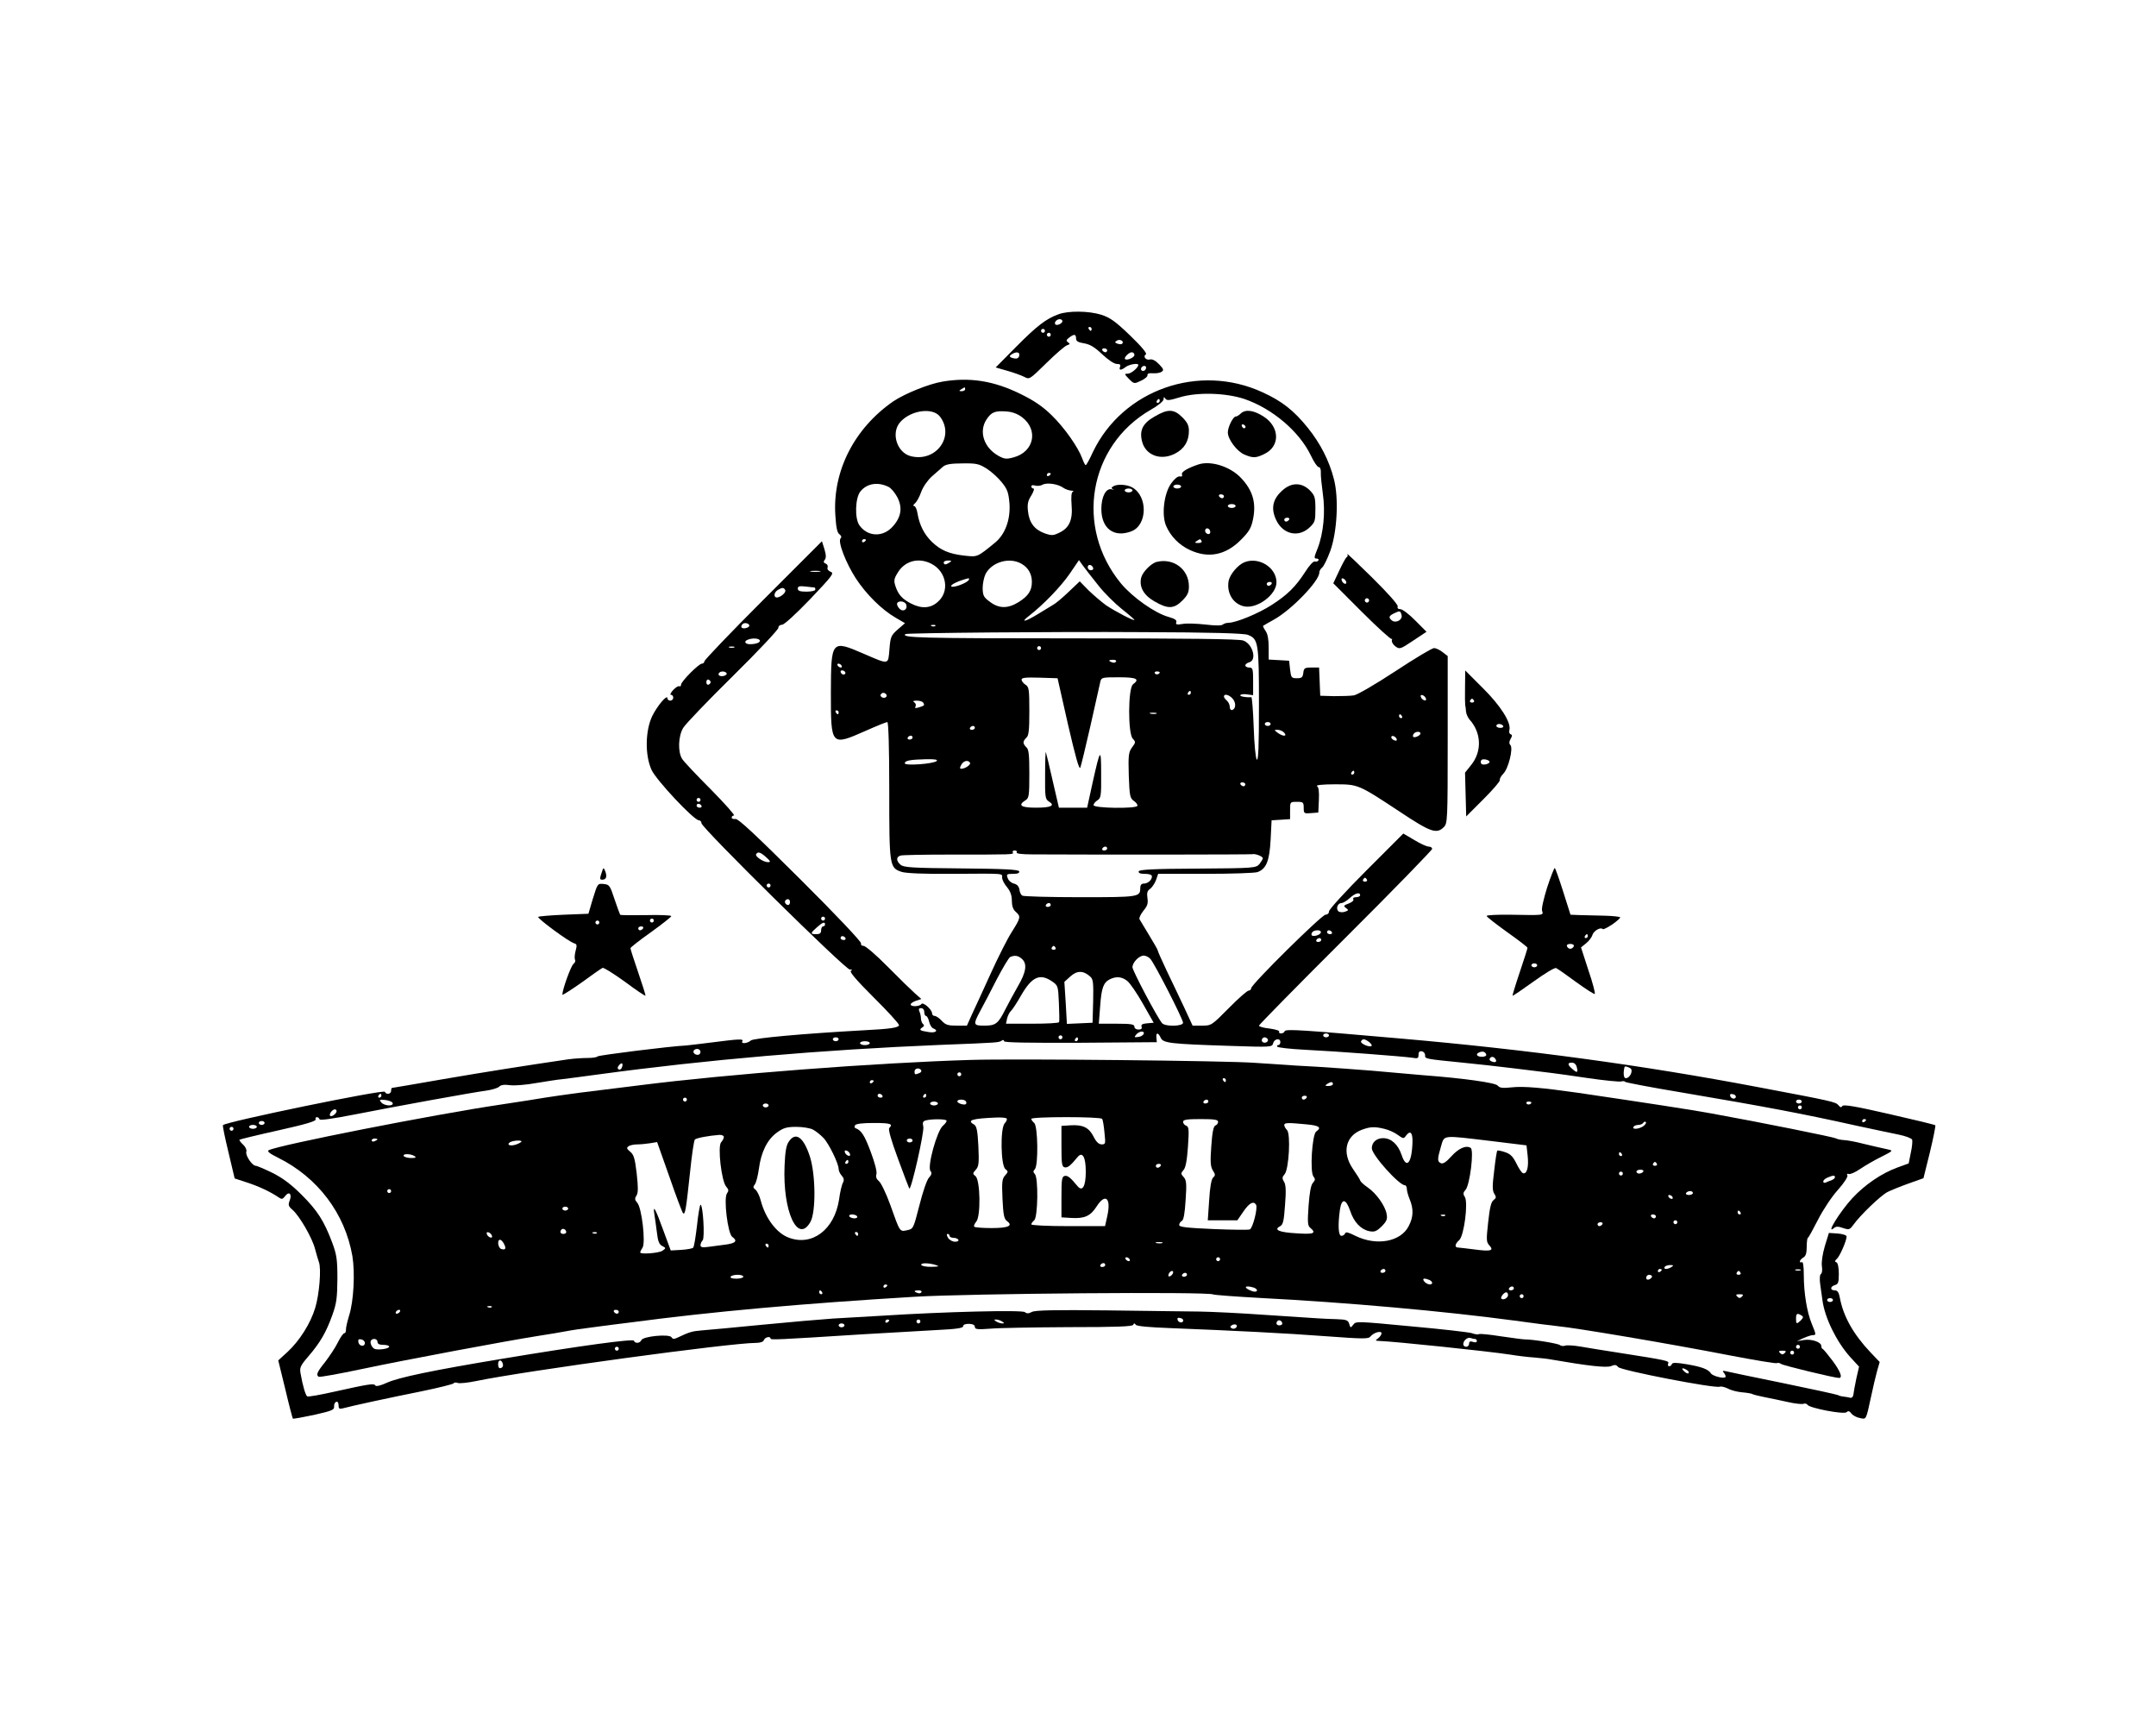 <?xml version="1.0" standalone="no"?>
<!DOCTYPE svg PUBLIC "-//W3C//DTD SVG 20010904//EN"
 "http://www.w3.org/TR/2001/REC-SVG-20010904/DTD/svg10.dtd">
<svg version="1.0" xmlns="http://www.w3.org/2000/svg"
 width="1108pt" height="887pt" viewBox="0 0 1108 887"
 preserveAspectRatio="xMidYMid meet">

<g transform="translate(0,887) scale(0.1,-0.1)"
fill="#000000" stroke="none">
<path d="M5439 7255 c-63 -23 -111 -60 -218 -168 l-104 -105 59 -17 c32 -9 71
-23 87 -31 28 -15 28 -14 115 71 48 47 95 88 106 91 15 5 16 8 5 15 -11 8 -10
12 5 24 26 20 36 19 36 -4 0 -14 10 -20 41 -25 30 -5 54 -19 93 -56 32 -30 62
-50 76 -50 16 0 20 -4 16 -15 -7 -19 5 -19 30 0 18 13 64 21 64 10 0 -14 -37
-45 -54 -45 -19 0 -18 -2 6 -27 26 -26 27 -26 62 -9 20 9 35 22 33 29 -1 8 9
11 28 9 17 -1 37 2 45 8 12 8 10 14 -13 38 -18 19 -35 28 -47 25 -21 -6 -38
16 -21 26 7 5 -22 40 -81 97 -77 74 -103 92 -149 107 -65 20 -169 21 -220 2z
m21 -35 c0 -12 -28 -25 -36 -17 -9 9 6 27 22 27 8 0 14 -5 14 -10z m150 -40
c0 -5 -2 -10 -4 -10 -3 0 -8 5 -11 10 -3 6 -1 10 4 10 6 0 11 -4 11 -10z
m-240 -10 c0 -5 -4 -10 -10 -10 -5 0 -10 5 -10 10 0 6 5 10 10 10 6 0 10 -4
10 -10z m30 -20 c0 -5 -4 -10 -10 -10 -5 0 -10 5 -10 10 0 6 5 10 10 10 6 0
10 -4 10 -10z m367 -46 c-3 -4 -14 -3 -24 0 -15 6 -15 8 -3 16 16 10 39 -4 27
-16z m-77 -34 c0 -5 -4 -10 -9 -10 -6 0 -13 5 -16 10 -3 6 1 10 9 10 9 0 16
-4 16 -10z m-452 -27 c-2 -12 -11 -17 -23 -15 -28 5 -32 12 -15 22 24 15 42
11 38 -7z m592 3 c0 -13 -39 -30 -48 -21 -8 7 20 35 34 35 8 0 14 -6 14 -14z
m60 -64 c0 -13 -12 -22 -22 -16 -10 6 -1 24 13 24 5 0 9 -4 9 -8z"/>
<path d="M4843 6909 c-69 -11 -194 -62 -252 -101 -200 -138 -313 -358 -298
-586 4 -62 9 -89 21 -97 10 -8 12 -15 6 -21 -16 -16 27 -127 79 -207 54 -82
133 -160 204 -201 l48 -28 -37 -32 c-34 -30 -38 -37 -43 -102 -7 -81 0 -80
-130 -24 -169 73 -170 72 -171 -199 0 -275 0 -275 179 -196 56 25 106 45 111
45 6 0 10 -128 10 -350 0 -392 1 -399 64 -420 23 -7 112 -11 253 -10 284 2
263 3 263 -19 0 -11 11 -33 25 -49 17 -21 25 -42 25 -69 0 -27 6 -46 20 -58
27 -24 26 -30 -20 -103 -22 -34 -71 -131 -109 -215 -38 -83 -81 -178 -96 -209
l-26 -58 -53 0 c-43 0 -57 4 -76 25 -13 14 -29 25 -37 25 -7 0 -13 6 -13 13 0
20 -47 61 -55 48 -8 -13 -55 -15 -55 -2 0 5 12 14 28 19 l27 9 -33 29 c-18 16
-81 77 -140 137 -58 59 -114 107 -124 107 -10 0 -15 5 -13 13 3 7 -132 150
-310 327 -232 231 -321 314 -335 312 -11 -2 -20 2 -20 7 0 6 6 11 12 11 7 0
-46 60 -118 133 -72 72 -139 143 -148 157 -23 35 -21 117 5 160 11 19 126 139
255 266 129 127 234 239 234 248 0 9 8 16 19 16 11 0 70 54 145 132 114 120
124 133 105 140 -13 5 -19 14 -16 22 3 8 -1 17 -10 20 -11 5 -12 10 -5 19 8 9
8 25 -1 55 l-13 41 -302 -302 c-166 -166 -302 -308 -302 -315 0 -6 -6 -12 -13
-12 -16 0 -107 -92 -107 -108 0 -7 -4 -11 -9 -8 -4 3 -19 -6 -31 -19 -13 -14
-18 -25 -12 -25 7 0 12 -7 12 -15 0 -8 -7 -15 -15 -15 -8 0 -15 5 -15 12 0 23
-51 -37 -78 -91 -36 -76 -38 -200 -4 -276 23 -52 218 -260 244 -260 7 0 13 -7
13 -15 0 -23 743 -756 763 -752 12 2 13 0 5 -6 -9 -5 27 -47 117 -137 72 -71
130 -135 130 -142 0 -13 -42 -20 -185 -27 -308 -17 -561 -40 -576 -52 -18 -16
-53 -19 -44 -4 8 13 -15 12 -155 -6 -63 -8 -124 -15 -135 -16 -76 -3 -450 -50
-454 -56 -4 -5 -26 -8 -51 -8 -25 0 -70 -3 -100 -7 -231 -34 -421 -64 -643
-102 -142 -25 -261 -45 -263 -45 -2 0 -4 -7 -4 -15 0 -17 -26 -21 -32 -5 -4
14 -814 -153 -832 -171 -3 -2 10 -65 28 -139 l32 -135 64 -21 c61 -20 121 -48
163 -77 15 -10 20 -9 32 7 20 27 37 12 24 -22 -9 -23 -7 -30 14 -48 36 -31
102 -145 116 -201 7 -26 16 -57 20 -68 13 -34 2 -166 -19 -235 -24 -80 -81
-170 -143 -227 l-47 -43 36 -147 c19 -81 37 -149 39 -152 3 -2 52 7 109 19 92
21 105 26 103 43 -1 11 4 22 11 24 7 3 12 -4 12 -17 0 -18 4 -21 23 -16 39 11
237 54 402 87 88 18 163 37 166 41 3 5 13 6 22 2 9 -3 51 1 94 10 257 53 1306
196 1437 196 23 0 39 5 42 15 6 15 34 21 34 7 0 -7 31 -6 470 22 135 8 307 18
383 22 103 5 137 10 137 20 0 8 11 12 30 12 20 -1 30 -6 30 -16 0 -12 13 -14
78 -9 42 4 224 7 404 8 242 0 328 3 332 12 3 9 7 9 13 0 5 -7 68 -13 178 -17
328 -13 592 -26 803 -42 190 -14 215 -14 225 -1 16 20 57 32 57 16 0 -6 -8
-18 -17 -25 -17 -12 -16 -13 7 -14 80 -3 551 -52 670 -70 36 -6 92 -13 125
-15 33 -3 71 -7 85 -10 190 -33 287 -44 310 -34 19 8 26 7 36 -5 12 -17 497
-111 522 -101 7 3 27 -2 43 -10 16 -9 49 -17 73 -19 24 -2 48 -6 52 -9 5 -3
34 -10 64 -16 30 -6 84 -17 119 -25 35 -8 71 -12 79 -9 8 3 17 1 21 -5 10 -17
188 -51 201 -38 8 8 15 6 24 -6 7 -10 27 -21 44 -24 34 -7 31 -13 58 111 9 44
23 102 30 128 l14 49 -46 48 c-89 94 -141 186 -159 283 -5 27 -12 37 -26 37
-25 0 -24 20 1 27 17 5 20 14 20 58 0 33 -5 55 -12 59 -10 3 -9 8 2 18 15 13
50 93 50 115 0 6 -20 13 -45 15 l-46 3 -21 -68 c-12 -42 -18 -82 -15 -103 3
-19 1 -36 -5 -40 -6 -4 -8 -25 -3 -58 4 -28 9 -63 11 -78 12 -89 71 -210 141
-289 l47 -51 -14 -61 c-7 -34 -14 -71 -15 -82 -1 -11 -8 -19 -16 -17 -8 2 -23
5 -34 6 -12 1 -25 5 -30 8 -6 3 -134 31 -285 62 -151 31 -283 58 -293 61 -15
3 -16 1 -6 -11 6 -8 9 -17 6 -20 -9 -9 -66 6 -74 19 -14 22 -48 34 -123 47
-54 9 -75 10 -78 1 -2 -6 -8 -11 -14 -11 -6 0 -8 6 -5 14 6 14 -3 16 -258 56
-71 11 -158 25 -192 31 -35 6 -70 8 -79 5 -9 -4 -22 -2 -28 3 -10 8 -136 29
-181 29 -11 0 -66 8 -123 16 -57 9 -107 14 -112 11 -4 -3 -21 -1 -36 5 -16 5
-156 21 -312 35 -275 26 -284 27 -297 9 -14 -18 -15 -18 -21 3 -6 20 -13 23
-68 25 -69 2 -63 2 -366 22 -124 9 -274 16 -335 17 -60 1 -274 3 -475 6 -270
3 -371 1 -387 -8 -17 -9 -26 -9 -36 -1 -14 12 -416 2 -727 -18 -85 -5 -202
-12 -260 -15 -58 -4 -222 -18 -365 -32 -143 -14 -282 -27 -310 -29 -48 -4 -62
-8 -121 -36 -20 -10 -27 -9 -33 1 -12 18 -147 5 -155 -15 -6 -16 -33 -19 -38
-3 -4 11 -271 -25 -673 -92 -362 -60 -539 -97 -597 -124 -33 -15 -55 -20 -59
-14 -7 12 -32 8 -212 -32 -71 -16 -133 -27 -138 -24 -9 6 -23 54 -34 116 -6
32 -2 41 40 90 61 71 91 123 123 212 22 61 25 89 26 187 0 100 -4 124 -27 186
-42 111 -75 163 -157 245 -53 53 -97 86 -149 112 -41 20 -80 37 -87 37 -18 0
-55 55 -48 73 3 8 -4 24 -17 36 -12 11 -21 23 -18 25 2 2 92 24 200 48 135 30
194 47 191 56 -2 6 1 12 6 12 6 0 12 -5 14 -11 2 -7 64 2 183 25 213 42 598
112 673 122 29 4 59 13 67 20 9 10 27 12 57 8 24 -3 84 2 133 11 50 8 110 18
135 20 25 3 110 14 190 25 553 75 1145 126 1750 151 309 12 301 12 318 22 7 5
12 4 12 -3 0 -7 119 -9 393 -8 l392 3 -2 23 c-3 28 9 28 22 0 12 -28 48 -32
356 -42 212 -7 217 -7 222 14 6 23 37 28 37 5 0 -8 -5 -15 -11 -15 -5 0 -8 -4
-5 -8 3 -5 67 -12 143 -16 164 -8 504 -34 551 -41 28 -5 32 -3 32 15 0 15 5
20 18 18 9 -2 16 -11 16 -20 -2 -19 1 -19 191 -38 61 -6 182 -19 270 -30 88
-11 176 -22 195 -24 19 -2 102 -14 184 -26 82 -12 157 -19 167 -17 10 3 19 2
21 -2 2 -3 131 -28 288 -54 441 -75 617 -108 905 -172 83 -18 179 -38 213 -45
35 -7 66 -19 69 -26 2 -7 0 -37 -7 -67 l-11 -55 -58 -21 c-82 -30 -167 -88
-232 -158 -65 -71 -138 -190 -94 -153 11 9 22 9 47 0 31 -10 34 -9 53 17 34
48 140 150 175 168 18 9 67 29 109 44 l76 27 33 133 c18 74 30 136 28 139 -3
3 -110 29 -238 58 -174 40 -234 50 -240 41 -5 -9 -10 -8 -20 4 -14 17 -26 20
-418 94 -591 112 -1180 192 -1835 249 -503 44 -589 50 -593 37 -2 -6 -10 -11
-18 -11 -9 0 -13 4 -10 9 3 5 -19 12 -49 16 -30 3 -55 10 -55 15 0 4 200 208
445 452 245 244 445 450 445 456 0 7 -8 12 -18 12 -10 0 -43 15 -74 34 l-56
33 -191 -191 c-105 -105 -191 -199 -191 -209 0 -10 -8 -17 -18 -17 -19 0 -382
-358 -382 -378 0 -6 -6 -12 -13 -12 -7 0 -53 -40 -102 -90 -88 -89 -90 -90
-138 -90 l-48 0 -43 93 c-24 50 -64 136 -90 189 -25 53 -46 100 -46 104 0 4
-20 39 -44 78 -23 39 -46 76 -50 83 -3 6 6 25 20 43 21 25 25 38 21 65 -4 27
-1 38 14 48 10 8 24 28 30 45 l11 32 243 0 c134 0 254 4 268 9 45 17 61 57 67
166 l5 100 48 3 47 3 0 45 c0 44 0 44 35 44 32 0 35 -2 35 -31 0 -29 2 -30 38
-27 l37 3 3 64 c2 45 -1 67 -10 72 -7 5 32 9 90 9 122 0 121 1 336 -141 158
-105 189 -116 226 -79 19 19 20 33 20 449 l0 430 -26 20 c-15 12 -35 21 -44
21 -10 0 -99 -53 -199 -119 -102 -67 -195 -121 -213 -124 -18 -3 -64 -4 -103
-4 l-70 2 -3 73 -3 72 -39 0 c-35 0 -39 -3 -42 -27 -3 -24 -8 -28 -33 -28 -28
0 -30 3 -35 45 l-5 45 -52 3 -53 3 0 62 c0 41 -5 70 -16 85 -9 13 -14 25 -13
26 2 2 29 17 59 34 90 51 230 197 230 239 0 9 7 21 15 27 8 6 27 45 42 86 35
98 44 271 18 369 -24 94 -70 184 -135 264 -70 87 -132 136 -231 181 -327 151
-718 14 -872 -306 -17 -38 -34 -68 -37 -68 -4 0 -11 15 -18 34 -21 58 -92 159
-158 223 -45 44 -89 74 -156 107 -139 69 -263 89 -405 65z m117 -39 c0 -5 -8
-10 -17 -10 -15 0 -16 2 -3 10 19 12 20 12 20 0z m1435 -50 c143 -49 282 -166
342 -291 15 -32 33 -59 40 -59 7 0 12 -12 11 -27 -1 -16 4 -64 10 -108 14 -95
4 -205 -27 -284 -18 -44 -19 -51 -5 -51 8 0 13 -4 9 -10 -3 -5 -11 -7 -18 -5
-7 3 -29 -21 -49 -53 -50 -77 -90 -117 -172 -170 -68 -44 -182 -91 -222 -92
-11 0 -24 -4 -30 -9 -5 -6 -40 -6 -89 0 -44 5 -97 7 -118 3 -30 -5 -36 -3 -32
9 4 10 -7 18 -39 27 -70 19 -186 101 -245 172 -238 289 -167 708 152 892 39
22 67 45 67 55 0 12 2 13 9 3 7 -11 20 -10 72 6 90 28 238 24 334 -8z m-435
-10 c0 -5 -5 -10 -11 -10 -5 0 -7 5 -4 10 3 6 8 10 11 10 2 0 4 -4 4 -10z
m-1129 -81 c77 -102 -21 -235 -150 -203 -72 18 -104 121 -54 176 55 61 167 76
204 27z m422 -3 c85 -65 61 -178 -44 -206 -37 -10 -47 -9 -78 8 -75 42 -102
125 -61 187 25 38 44 45 101 41 31 -2 58 -12 82 -30z m-182 -264 c25 -16 60
-48 78 -71 29 -36 34 -52 39 -110 5 -81 -22 -156 -74 -199 -93 -76 -90 -74
-157 -67 -80 9 -123 28 -168 71 -40 39 -64 87 -74 147 -3 20 -11 37 -17 37 -7
0 -5 5 3 13 9 6 24 33 33 59 10 27 33 60 55 80 21 18 46 40 57 50 14 12 40 17
100 17 72 1 85 -2 125 -27z m329 -26 c0 -3 -4 -8 -10 -11 -5 -3 -10 -1 -10 4
0 6 5 11 10 11 6 0 10 -2 10 -4z m-833 -68 c12 -6 32 -29 44 -52 28 -53 21
-102 -22 -150 -50 -58 -131 -55 -173 6 -24 35 -21 138 5 172 33 42 90 52 146
24z m897 -4 c11 -8 30 -14 41 -15 11 0 15 -3 9 -5 -8 -3 -10 -26 -7 -68 7 -77
-12 -119 -63 -143 -31 -15 -39 -16 -76 -3 -52 19 -79 55 -85 113 -4 36 -1 53
17 81 12 20 17 36 11 36 -6 0 -11 5 -11 11 0 6 9 8 20 4 11 -3 28 -1 37 4 21
13 79 5 107 -15z m-1014 -268 c0 -3 -4 -8 -10 -11 -5 -3 -10 -1 -10 4 0 6 5
11 10 11 6 0 10 -2 10 -4z m339 -124 c76 -41 92 -141 31 -194 -37 -34 -84 -37
-138 -9 -45 23 -66 46 -80 89 -9 27 -8 38 10 67 37 64 110 83 177 47z m91 8
c-19 -13 -30 -13 -30 0 0 6 10 10 23 10 18 0 19 -2 7 -10z m370 -7 c35 -20 53
-53 53 -93 0 -44 -18 -72 -67 -103 -56 -35 -102 -35 -149 1 -32 23 -36 32 -37
70 0 24 7 56 15 73 33 62 124 88 185 52z m393 -109 c31 -40 87 -95 122 -123
36 -28 65 -54 65 -56 0 -8 -100 44 -147 76 -22 16 -62 50 -88 75 l-46 47 -57
-54 c-31 -30 -68 -61 -82 -68 -14 -8 -49 -30 -79 -48 -66 -40 -89 -43 -41 -6
73 57 162 149 208 216 l47 69 20 -28 c11 -15 46 -60 78 -100z m-25 88 c2 -7
-3 -12 -12 -12 -9 0 -16 7 -16 16 0 17 22 14 28 -4z m-1405 -19 c-13 -2 -33
-2 -45 0 -13 2 -3 4 22 4 25 0 35 -2 23 -4z m767 -40 c-1 -15 -81 -46 -91 -36
-8 8 39 30 89 42 1 1 2 -2 2 -6z m-792 -42 c1 -1 2 -5 2 -11 0 -5 -20 -10 -45
-10 -34 0 -45 4 -45 16 0 12 9 14 43 10 23 -3 43 -5 45 -5z m-153 -12 c8 -11
-22 -38 -42 -39 -19 0 -16 27 5 39 22 13 29 13 37 0z m622 -75 c9 -23 -13 -40
-32 -24 -8 7 -15 19 -15 26 0 19 39 18 47 -2z m-806 -109 c0 -5 -9 -11 -21
-13 -20 -3 -27 8 -13 22 10 9 34 3 34 -9z m956 -1 c-3 -3 -12 -4 -19 -1 -8 3
-5 6 6 6 11 1 17 -2 13 -5z m1606 -46 c54 -21 57 -40 57 -360 0 -209 -3 -289
-11 -281 -6 6 -13 76 -16 166 -3 86 -9 156 -12 155 -26 -3 -61 4 -57 10 3 5
19 7 36 4 l30 -4 0 71 c0 64 -2 71 -20 71 -11 0 -20 5 -20 11 0 6 9 13 20 16
41 11 18 95 -31 112 -23 8 -280 11 -885 11 -776 0 -874 3 -851 22 7 6 766 13
1217 10 353 -1 524 -6 543 -14z m-2509 -27 c7 -11 -17 -21 -50 -21 -25 0 -33
15 -11 23 20 9 55 8 61 -2z m-131 -38 c-7 -2 -19 -2 -25 0 -7 3 -2 5 12 5 14
0 19 -2 13 -5z m1577 -3 c0 -5 -4 -10 -10 -10 -5 0 -10 5 -10 10 0 6 5 10 10
10 6 0 10 -4 10 -10z m385 -70 c-3 -5 -12 -7 -20 -3 -21 7 -19 13 6 13 11 0
18 -4 14 -10z m-1410 -20 c3 -5 2 -10 -4 -10 -5 0 -13 5 -16 10 -3 6 -2 10 4
10 5 0 13 -4 16 -10z m19 -41 c-6 -11 -24 -2 -24 11 0 5 7 7 15 4 8 -4 12 -10
9 -15z m-610 2 c3 -5 -3 -11 -14 -14 -20 -5 -35 5 -23 17 9 9 31 7 37 -3z
m2226 5 c0 -11 -19 -15 -25 -6 -3 5 1 10 9 10 9 0 16 -2 16 -4z m-471 -270
c38 -164 57 -233 63 -220 4 10 28 109 53 219 25 110 47 210 50 223 5 21 10 22
95 22 92 0 109 -9 73 -36 -26 -18 -27 -255 -1 -280 15 -16 15 -19 -4 -44 -18
-25 -20 -40 -17 -144 4 -107 6 -117 27 -132 12 -8 20 -20 17 -25 -10 -15 -225
-12 -225 4 0 7 9 18 20 25 18 11 20 23 19 135 0 138 -4 134 -44 -45 l-28 -128
-73 0 -72 0 -32 138 c-17 75 -33 142 -35 147 -2 6 -4 -46 -4 -115 -1 -116 1
-126 19 -138 35 -21 12 -32 -66 -32 -77 0 -95 12 -54 38 18 11 20 23 20 136 0
98 -3 126 -15 136 -8 7 -15 18 -15 25 0 7 7 18 15 25 12 10 15 38 15 136 0
113 -2 125 -20 136 -11 7 -20 19 -20 26 0 10 22 12 92 10 l93 -3 54 -239z
m-1837 219 c0 -5 -5 -11 -11 -13 -6 -2 -11 4 -11 13 0 9 5 15 11 13 6 -2 11
-8 11 -13z m2468 -55 c0 -5 -5 -10 -11 -10 -5 0 -7 5 -4 10 3 6 8 10 11 10 2
0 4 -4 4 -10z m-1567 -6 c11 -11 -3 -24 -18 -18 -8 4 -12 10 -9 15 6 11 18 12
27 3z m1781 -23 c19 -21 18 -52 -1 -59 -8 -2 -13 5 -13 16 0 11 -7 25 -15 32
-8 7 -15 16 -15 21 0 16 26 10 44 -10z m994 0 c3 -8 -1 -12 -9 -9 -7 2 -15 10
-17 17 -3 8 1 12 9 9 7 -2 15 -10 17 -17z m-2583 -22 c8 -13 6 -15 -24 -24
-17 -5 -21 -4 -16 5 4 7 1 16 -6 21 -10 6 -6 9 13 9 15 0 30 -5 33 -11z m-435
-49 c0 -5 -2 -10 -4 -10 -3 0 -8 5 -11 10 -3 6 -1 10 4 10 6 0 11 -4 11 -10z
m1633 -7 c-7 -2 -21 -2 -30 0 -10 3 -4 5 12 5 17 0 24 -2 18 -5z m1262 -13 c3
-5 1 -10 -4 -10 -6 0 -11 5 -11 10 0 6 2 10 4 10 3 0 8 -4 11 -10z m-675 -40
c0 -5 -7 -10 -15 -10 -8 0 -15 5 -15 10 0 6 7 10 15 10 8 0 15 -4 15 -10z
m-1520 -20 c0 -5 -7 -10 -16 -10 -8 0 -12 5 -9 10 3 6 10 10 16 10 5 0 9 -4 9
-10z m1590 -25 c17 -20 -7 -20 -34 0 -19 15 -19 15 1 15 11 0 26 -7 33 -15z
m700 -4 c0 -10 -30 -24 -37 -17 -3 3 -2 9 2 15 8 13 35 15 35 2z m-2610 -21
c0 -5 -7 -10 -16 -10 -8 0 -12 5 -9 10 3 6 10 10 16 10 5 0 9 -4 9 -10z m2488
-8 c2 -7 -2 -10 -12 -6 -9 3 -16 11 -16 16 0 13 23 5 28 -10z m-2364 -112
c-15 -15 -164 -26 -164 -12 0 14 28 19 110 21 42 1 61 -2 54 -9z m171 -9 c6
-10 -25 -31 -45 -31 -8 0 -8 6 0 20 11 21 35 27 45 11z m1975 -51 c0 -5 -5
-10 -11 -10 -5 0 -7 5 -4 10 3 6 8 10 11 10 2 0 4 -4 4 -10z m-560 -60 c0 -5
-4 -10 -9 -10 -6 0 -13 5 -16 10 -3 6 1 10 9 10 9 0 16 -4 16 -10z m-2800 -80
c0 -5 -4 -10 -10 -10 -5 0 -10 5 -10 10 0 6 5 10 10 10 6 0 10 -4 10 -10z m5
-30 c3 -5 -1 -10 -9 -10 -9 0 -16 5 -16 10 0 6 4 10 9 10 6 0 13 -4 16 -10z
m2085 -220 c0 -5 -7 -10 -16 -10 -8 0 -12 5 -9 10 3 6 10 10 16 10 5 0 9 -4 9
-10z m-465 -20 c-4 -6 26 -10 82 -10 379 -2 1122 -1 1129 1 14 4 54 -11 54
-21 0 -4 -8 -17 -17 -29 -18 -21 -25 -22 -317 -24 -229 -1 -300 -5 -304 -14
-2 -9 8 -13 32 -13 23 0 36 -5 36 -13 0 -19 -21 -37 -42 -37 -12 0 -18 -8 -18
-23 0 -46 -7 -47 -309 -47 -158 0 -291 4 -297 8 -7 4 -14 18 -15 32 -3 16 -12
26 -28 30 -13 3 -28 15 -32 28 -8 20 -5 22 27 22 24 0 34 4 32 13 -4 9 -74 13
-298 15 -255 2 -296 5 -312 19 -23 20 -23 40 0 47 9 3 121 5 247 5 335 0 337
0 330 11 -3 6 1 10 10 10 9 0 13 -4 10 -10z m-1287 -25 c22 -20 24 -25 9 -25
-24 0 -68 30 -61 41 9 15 23 10 52 -16z m3087 -115 c3 -5 -1 -10 -10 -10 -9 0
-13 5 -10 10 3 6 8 10 10 10 2 0 7 -4 10 -10z m-3065 -30 c0 -5 -4 -10 -10
-10 -5 0 -10 5 -10 10 0 6 5 10 10 10 6 0 10 -4 10 -10z m3030 -50 c0 -5 -9
-10 -21 -10 -11 0 -17 -4 -14 -11 4 -5 -7 -15 -23 -21 -27 -10 -29 -13 -14
-24 14 -10 13 -12 -7 -19 -13 -4 -28 -2 -33 3 -14 14 -3 42 16 42 8 0 27 11
42 25 28 26 54 33 54 15z m-2930 -35 c0 -8 -4 -15 -9 -15 -13 0 -22 16 -14 24
11 11 23 6 23 -9z m1340 -15 c0 -5 -7 -10 -16 -10 -8 0 -12 5 -9 10 3 6 10 10
16 10 5 0 9 -4 9 -10z m-1160 -70 c0 -5 -4 -10 -10 -10 -5 0 -10 5 -10 10 0 6
5 10 10 10 6 0 10 -4 10 -10z m0 -30 c0 -5 -4 -10 -10 -10 -5 0 -10 -9 -10
-20 0 -15 -7 -20 -25 -20 -32 0 -31 5 3 35 29 26 42 31 42 15z m2548 -42 c-5
-15 -48 -24 -48 -10 0 14 12 22 33 22 10 0 17 -5 15 -12z m57 2 c3 -5 -1 -10
-9 -10 -9 0 -16 5 -16 10 0 6 4 10 9 10 6 0 13 -4 16 -10z m-2500 -30 c3 -5
-1 -10 -9 -10 -9 0 -16 5 -16 10 0 6 4 10 9 10 6 0 13 -4 16 -10z m2445 -10
c0 -5 -7 -10 -16 -10 -8 0 -12 5 -9 10 3 6 10 10 16 10 5 0 9 -4 9 -10z
m-1365 -40 c3 -5 -1 -10 -10 -10 -9 0 -13 5 -10 10 3 6 8 10 10 10 2 0 7 -4
10 -10z m-173 -57 c28 -25 22 -68 -21 -141 -21 -37 -50 -90 -64 -118 -37 -74
-50 -84 -108 -84 -58 0 -59 5 -21 76 15 27 53 100 84 161 32 61 63 113 70 116
24 10 41 7 60 -10z m660 0 c23 -26 168 -310 168 -328 0 -19 -92 -21 -108 -2
-27 33 -152 270 -152 287 0 25 34 60 58 60 11 0 26 -8 34 -17z m-309 -91 c15
-13 17 -31 15 -126 l-3 -111 -66 -3 -66 -3 -6 108 -7 108 31 28 c34 31 67 31
102 -1z m-197 -24 c32 -22 32 -24 36 -113 2 -49 3 -93 1 -97 -3 -5 -65 -8
-139 -8 l-134 0 6 28 c4 15 13 32 19 37 7 6 31 42 53 81 55 95 96 114 158 72z
m387 2 c15 -12 51 -65 81 -118 l55 -97 -34 -3 c-25 -2 -32 -7 -28 -18 3 -9 -2
-14 -16 -14 -12 0 -21 6 -21 15 0 12 -17 15 -91 15 l-92 0 7 91 c7 95 17 121
51 138 32 15 60 13 88 -9z m-1043 -160 c0 -11 4 -20 9 -20 5 0 12 -13 16 -29
3 -16 13 -32 21 -35 29 -11 13 -25 -23 -19 -46 7 -52 11 -33 24 10 6 11 11 4
17 -5 4 -10 16 -11 27 0 11 -3 28 -8 38 -5 12 -3 17 9 17 9 0 16 -8 16 -20z
m1128 -112 c-3 -7 -15 -15 -28 -16 -21 -3 -22 -2 -11 12 16 19 44 21 39 4z
m952 -8 c0 -5 -7 -10 -15 -10 -8 0 -15 5 -15 10 0 6 7 10 15 10 8 0 15 -4 15
-10z m-1370 -10 c0 -5 -4 -10 -10 -10 -5 0 -10 5 -10 10 0 6 5 10 10 10 6 0
10 -4 10 -10z m-1150 -10 c0 -5 -7 -10 -15 -10 -8 0 -15 5 -15 10 0 6 7 10 15
10 8 0 15 -4 15 -10z m1230 0 c0 -5 -5 -10 -11 -10 -5 0 -7 5 -4 10 3 6 8 10
11 10 2 0 4 -4 4 -10z m975 1 c7 -12 -12 -24 -25 -16 -11 7 -4 25 10 25 5 0
11 -4 15 -9z m521 -15 c10 -8 16 -17 13 -20 -10 -10 -61 13 -54 24 8 14 18 13
41 -4z m-2566 -6 c0 -5 -11 -10 -25 -10 -14 0 -25 5 -25 10 0 6 11 10 25 10
14 0 25 -4 25 -10z m-870 -45 c0 -8 -6 -15 -14 -15 -17 0 -28 14 -19 24 12 12
33 6 33 -9z m4038 -13 c2 -7 -7 -12 -22 -12 -27 0 -35 15 -13 23 17 7 30 3 35
-11z m47 -23 c10 -14 1 -21 -19 -13 -9 3 -13 10 -10 15 7 12 21 11 29 -2z
m-4489 -44 c-3 -9 -11 -13 -16 -10 -8 5 -7 11 1 21 14 18 24 11 15 -11z m4907
3 c8 -30 3 -33 -22 -11 -26 22 -27 33 -2 33 11 0 21 -9 24 -22z m276 -7 c16
-11 -2 -51 -24 -51 -11 0 -14 27 -6 58 2 5 16 1 30 -7z m-6419 -141 c0 -5 -5
-10 -11 -10 -5 0 -7 5 -4 10 3 6 8 10 11 10 2 0 4 -4 4 -10z m6961 -5 c-1 -15
-24 -12 -29 3 -3 9 2 13 12 10 10 -1 17 -7 17 -13z m-6903 -32 c6 -19 -43 -16
-59 3 -11 14 -9 15 21 12 18 -2 35 -9 38 -15z m7242 7 c0 -5 -7 -10 -15 -10
-8 0 -15 5 -15 10 0 6 7 10 15 10 8 0 15 -4 15 -10z m0 -30 c0 -5 -4 -10 -10
-10 -5 0 -10 5 -10 10 0 6 5 10 10 10 6 0 10 -4 10 -10z m-7530 -19 c0 -13
-26 -32 -33 -24 -8 7 11 33 24 33 5 0 9 -4 9 -9z m7860 -45 c0 -3 -4 -8 -10
-11 -5 -3 -10 -1 -10 4 0 6 5 11 10 11 6 0 10 -2 10 -4z m-8230 -16 c0 -5 -7
-10 -15 -10 -8 0 -15 5 -15 10 0 6 7 10 15 10 8 0 15 -4 15 -10z m-40 -20 c0
-5 -9 -10 -20 -10 -11 0 -20 5 -20 10 0 6 9 10 20 10 11 0 20 -4 20 -10z
m-120 -10 c0 -5 -4 -10 -10 -10 -5 0 -10 5 -10 10 0 6 5 10 10 10 6 0 10 -4
10 -10z m8220 -880 c0 -5 -7 -10 -15 -10 -8 0 -15 5 -15 10 0 6 7 10 15 10 8
0 15 -4 15 -10z m-3339 -105 c-1 -15 -24 -12 -29 3 -3 9 2 13 12 10 10 -1 17
-7 17 -13z m-1511 1 c0 -3 -4 -8 -10 -11 -5 -3 -10 -1 -10 4 0 6 5 11 10 11 6
0 10 -2 10 -4z m160 -6 c0 -5 -4 -10 -10 -10 -5 0 -10 5 -10 10 0 6 5 10 10
10 6 0 10 -4 10 -10z m420 0 c13 -9 13 -10 0 -10 -8 0 -22 5 -30 10 -13 9 -13
10 0 10 8 0 22 -5 30 -10z m1440 -11 c0 -5 -7 -9 -15 -9 -15 0 -20 12 -9 23 8
8 24 -1 24 -14z m-2250 -9 c0 -5 -7 -10 -15 -10 -8 0 -15 5 -15 10 0 6 7 10
15 10 8 0 15 -4 15 -10z m2012 -12 c-6 -6 -16 -7 -22 -3 -9 6 -9 9 1 16 17 10
34 0 21 -13z m1229 -58 c5 0 9 -5 9 -11 0 -6 -9 -8 -20 -4 -14 5 -20 2 -20 -9
0 -9 -7 -16 -15 -16 -8 0 -15 6 -15 13 0 19 22 38 38 32 8 -3 18 -5 23 -5z
m-4401 -50 c0 -5 -4 -10 -10 -10 -5 0 -10 5 -10 10 0 6 5 10 10 10 6 0 10 -4
10 -10z m-597 -74 c6 -15 -1 -26 -15 -26 -4 0 -8 9 -8 20 0 23 15 27 23 6z
m6087 -36 c8 -5 11 -12 8 -16 -4 -3 -14 1 -23 10 -18 17 -9 21 15 6z"/>
<path d="M5934 6730 c-62 -35 -80 -72 -64 -131 19 -69 96 -97 168 -60 48 24
72 64 72 117 0 28 -8 44 -34 70 -43 43 -74 44 -142 4z"/>
<path d="M6376 6745 c-8 -8 -19 -15 -25 -15 -14 0 -41 -54 -41 -82 0 -35 47
-98 86 -114 43 -18 58 -18 101 3 83 39 81 140 -5 194 -51 32 -92 37 -116 14z
m25 -68 c-1 -12 -15 -9 -19 4 -3 6 1 10 8 8 6 -3 11 -8 11 -12z"/>
<path d="M6160 6484 c-57 -19 -90 -39 -86 -51 4 -9 0 -13 -11 -11 -10 2 -28
-13 -45 -37 -36 -51 -49 -159 -26 -215 23 -55 68 -101 123 -126 94 -44 183
-27 261 51 42 42 54 61 63 105 18 85 0 150 -62 215 -55 58 -154 89 -217 69z
m-90 -114 c0 -5 -9 -10 -20 -10 -11 0 -20 5 -20 10 0 6 9 10 20 10 11 0 20 -4
20 -10z m220 -50 c0 -5 -4 -10 -9 -10 -6 0 -13 5 -16 10 -3 6 1 10 9 10 9 0
16 -4 16 -10z m60 -50 c0 -5 -9 -10 -20 -10 -11 0 -20 5 -20 10 0 6 9 10 20
10 11 0 20 -4 20 -10z m-131 -139 c-3 -6 -10 -7 -18 -2 -7 5 -10 14 -6 21 9
14 29 -2 24 -19z m-44 -41 c3 -6 -4 -10 -17 -10 -18 0 -20 2 -8 10 19 12 18
12 25 0z"/>
<path d="M5721 6371 c-11 -7 -11 -10 0 -15 8 -3 4 -3 -8 0 -29 7 -53 -38 -53
-101 0 -101 65 -149 154 -115 83 31 86 181 4 226 -27 15 -77 18 -97 5z m99
-21 c0 -5 -9 -10 -20 -10 -11 0 -20 5 -20 10 0 6 9 10 20 10 11 0 20 -4 20
-10z"/>
<path d="M6587 6347 c-48 -44 -56 -92 -28 -150 35 -73 114 -90 170 -38 29 27
31 34 31 96 0 60 -3 69 -29 96 -43 42 -97 41 -144 -4z m38 -147 c-3 -5 -10
-10 -16 -10 -5 0 -9 5 -9 10 0 6 7 10 16 10 8 0 12 -4 9 -10z"/>
<path d="M5945 5983 c-29 -7 -72 -51 -80 -80 -12 -48 12 -91 68 -123 69 -40
100 -39 143 4 27 27 34 42 34 73 0 87 -78 147 -165 126z"/>
<path d="M6395 5981 c-34 -14 -74 -62 -81 -96 -11 -63 24 -120 82 -131 67 -12
164 61 164 124 0 76 -91 133 -165 103z m140 -111 c-3 -5 -10 -10 -16 -10 -5 0
-9 5 -9 10 0 6 7 10 16 10 8 0 12 -4 9 -10z"/>
<path d="M6924 6023 c3 -6 2 -13 -2 -15 -5 -1 -22 -33 -39 -69 l-31 -66 148
-148 c81 -81 150 -143 152 -138 3 4 3 1 1 -7 -2 -8 6 -22 18 -31 22 -16 25
-15 91 29 l69 46 -58 58 c-31 32 -66 58 -76 58 -12 0 -17 5 -14 14 3 8 -49 67
-130 147 -75 74 -133 129 -129 122z m-6 -141 c6 -18 -15 -14 -22 4 -4 10 -1
14 6 12 6 -2 14 -10 16 -16z m116 -103 c-3 -5 -10 -7 -15 -3 -5 3 -7 10 -3 15
3 5 10 7 15 3 5 -3 7 -10 3 -15z m169 -70 c6 -24 -30 -43 -50 -27 -18 15 -16
23 10 36 31 15 34 15 40 -9z"/>
<path d="M7529 5340 c-1 -47 0 -89 1 -95 2 -5 3 -20 4 -31 1 -12 9 -30 18 -41
61 -67 65 -163 9 -233 l-32 -40 3 -112 3 -113 88 88 c49 49 87 93 85 99 -2 6
6 21 18 33 26 26 52 131 36 147 -7 7 -7 17 1 31 9 15 9 21 1 24 -7 2 -10 12
-7 22 10 38 -45 125 -137 216 l-90 90 -1 -85z m46 -70 c3 -5 -1 -10 -10 -10
-9 0 -13 5 -10 10 3 6 8 10 10 10 2 0 7 -4 10 -10z m150 -130 c3 -5 -3 -10
-14 -10 -12 0 -21 5 -21 10 0 6 6 10 14 10 8 0 18 -4 21 -10z m-70 -185 c0 -5
-10 -11 -22 -13 -16 -2 -23 2 -23 13 0 11 7 15 23 13 12 -2 22 -7 22 -13z"/>
<path d="M3096 4398 c-15 -43 -15 -48 -1 -48 20 0 26 15 16 42 -8 20 -10 21
-15 6z"/>
<path d="M7951 4310 c-18 -58 -30 -109 -26 -120 8 -24 10 -23 -162 -20 -68 1
-123 -2 -123 -6 0 -5 48 -42 105 -83 58 -41 105 -77 105 -81 0 -4 -18 -61 -40
-126 -22 -65 -38 -119 -37 -120 2 -2 50 31 107 72 57 41 109 73 117 70 7 -3
53 -35 103 -72 50 -36 93 -64 96 -61 3 3 -11 58 -33 122 l-38 117 26 21 c15
12 30 32 33 44 7 21 42 41 53 29 3 -3 26 9 50 25 24 17 42 33 39 36 -3 3 -38
7 -78 8 -40 1 -96 2 -125 3 l-52 2 -38 120 c-21 66 -40 120 -43 120 -3 0 -21
-45 -39 -100z m209 -250 c0 -5 -5 -10 -11 -10 -5 0 -7 5 -4 10 3 6 8 10 11 10
2 0 4 -4 4 -10z m-72 -52 c-3 -7 -11 -13 -18 -13 -7 0 -15 6 -17 13 -3 7 4 12
17 12 13 0 20 -5 18 -12z m-188 -98 c0 -5 -7 -10 -15 -10 -8 0 -15 5 -15 10 0
6 7 10 15 10 8 0 15 -4 15 -10z"/>
<path d="M3047 4253 l-23 -78 -127 -5 c-69 -3 -128 -8 -131 -11 -7 -7 160
-130 185 -136 14 -4 15 -10 7 -39 -5 -19 -6 -39 -3 -45 4 -6 0 -16 -8 -22 -13
-10 -57 -132 -57 -158 0 -4 44 24 98 62 53 39 102 73 109 76 6 2 57 -30 114
-71 56 -42 104 -74 106 -72 2 1 -15 55 -37 119 -22 64 -40 120 -40 125 0 4 47
41 105 82 57 41 105 79 105 83 0 4 -58 7 -129 5 -71 -1 -132 -1 -134 2 -2 3
-15 39 -29 80 -23 70 -26 75 -56 78 -31 3 -31 2 -55 -75z m313 -113 c0 -5 -4
-10 -10 -10 -5 0 -10 5 -10 10 0 6 5 10 10 10 6 0 10 -4 10 -10z m-280 -10 c0
-5 -4 -10 -10 -10 -5 0 -10 5 -10 10 0 6 5 10 10 10 6 0 10 -4 10 -10z m225
-30 c-3 -5 -10 -10 -16 -10 -5 0 -9 5 -9 10 0 6 7 10 16 10 8 0 12 -4 9 -10z"/>
<path d="M4990 3424 c-497 -15 -1250 -73 -1700 -130 -107 -13 -249 -31 -315
-39 -66 -9 -145 -20 -175 -25 -30 -5 -134 -22 -230 -36 -338 -50 -1141 -208
-1189 -234 -10 -5 4 -17 49 -39 203 -101 343 -286 381 -505 14 -86 7 -231 -17
-306 -9 -30 -17 -63 -16 -72 0 -10 -3 -18 -8 -18 -6 0 -21 -22 -34 -48 -13
-27 -43 -71 -65 -100 -42 -52 -48 -67 -33 -76 5 -3 105 15 223 40 237 50 736
143 899 169 58 9 125 20 150 25 25 5 86 14 135 20 50 7 137 18 195 25 421 56
880 97 1460 132 278 17 1513 27 1535 12 6 -3 114 -11 240 -18 448 -23 947 -68
1305 -116 102 -14 203 -27 225 -29 95 -9 569 -89 889 -151 126 -24 233 -42
238 -39 5 3 14 1 21 -4 10 -8 274 -72 298 -72 20 0 7 34 -33 88 -24 31 -46 59
-50 60 -5 2 -8 9 -8 16 0 20 -49 37 -89 31 l-36 -6 34 16 c18 8 40 15 47 15
18 0 18 2 -5 58 -25 60 -41 159 -41 251 0 46 -4 70 -10 66 -5 -3 -10 -2 -10 4
0 5 8 14 18 20 12 7 17 22 17 55 0 25 3 46 6 46 3 0 26 42 52 93 26 51 71 119
103 154 32 36 52 68 48 74 -4 7 -1 10 7 7 8 -3 34 9 59 26 25 17 73 45 108 62
61 31 62 32 35 38 -53 12 -68 15 -130 30 -34 9 -77 17 -95 18 -18 1 -37 5 -43
9 -9 6 -385 82 -640 128 -97 18 -345 56 -685 106 -183 26 -281 35 -342 28 -46
-5 -61 -3 -71 9 -11 15 -179 38 -377 53 -30 3 -102 9 -160 14 -109 11 -387 31
-500 36 -36 2 -130 9 -210 14 -139 11 -1243 22 -1460 15z m-256 -53 c3 -5 -1
-12 -10 -15 -22 -9 -24 -8 -24 9 0 16 25 21 34 6z m206 -21 c0 -5 -4 -10 -10
-10 -5 0 -10 5 -10 10 0 6 5 10 10 10 6 0 10 -4 10 -10z m1360 -30 c0 -5 -2
-10 -4 -10 -3 0 -8 5 -11 10 -3 6 -1 10 4 10 6 0 11 -4 11 -10z m-1810 -4 c0
-3 -4 -8 -10 -11 -5 -3 -10 -1 -10 4 0 6 5 11 10 11 6 0 10 -2 10 -4z m2360
-16 c0 -5 -10 -10 -22 -10 -19 0 -20 2 -8 10 19 13 30 13 30 0z m-2315 -60 c3
-5 -1 -10 -9 -10 -9 0 -16 5 -16 10 0 6 4 10 9 10 6 0 13 -4 16 -10z m225 0
c0 -5 -5 -10 -11 -10 -5 0 -7 5 -4 10 3 6 8 10 11 10 2 0 4 -4 4 -10z m1955
-10 c-3 -5 -10 -10 -16 -10 -5 0 -9 5 -9 10 0 6 7 10 16 10 8 0 12 -4 9 -10z
m-3185 -10 c0 -5 -4 -10 -10 -10 -5 0 -10 5 -10 10 0 6 5 10 10 10 6 0 10 -4
10 -10z m1434 -9 c3 -4 3 -11 0 -14 -8 -7 -44 4 -44 14 0 12 37 12 44 0z
m1246 -1 c0 -5 -7 -10 -16 -10 -8 0 -12 5 -9 10 3 6 10 10 16 10 5 0 9 -4 9
-10z m-1390 -10 c0 -5 -9 -10 -20 -10 -11 0 -20 5 -20 10 0 6 9 10 20 10 11 0
20 -4 20 -10z m3050 6 c0 -11 -19 -15 -25 -6 -3 5 1 10 9 10 9 0 16 -2 16 -4z
m-3920 -16 c0 -5 -7 -10 -15 -10 -8 0 -15 5 -15 10 0 6 7 10 15 10 8 0 15 -4
15 -10z m1223 -67 c4 -3 0 -15 -10 -25 -23 -26 -20 -217 4 -235 15 -12 15 -14
-2 -33 -15 -17 -17 -33 -13 -120 4 -82 8 -103 23 -114 33 -24 7 -36 -79 -36
-45 0 -86 3 -89 7 -4 3 1 15 10 26 24 26 21 215 -4 234 -15 12 -15 14 2 33 15
17 17 33 13 121 -4 80 -9 103 -22 111 -40 22 -10 31 115 36 25 1 49 -1 52 -5z
m491 -2 c4 -5 9 -37 12 -70 6 -57 6 -61 -14 -61 -15 0 -28 12 -42 40 -24 47
-55 62 -119 58 l-46 -3 0 -105 c0 -90 2 -105 17 -108 15 -3 30 9 66 53 25 30
42 0 42 -75 0 -75 -17 -105 -42 -75 -36 44 -51 56 -66 53 -15 -3 -17 -18 -17
-108 l0 -105 51 -3 c68 -4 98 10 129 58 45 71 76 46 56 -46 l-12 -54 -190 0
c-104 0 -189 4 -189 9 0 5 7 14 15 21 19 16 22 219 3 238 -9 9 -9 15 0 24 19
19 16 222 -3 238 -8 7 -15 16 -15 21 0 12 357 12 364 0z m-800 -8 c3 -4 -5
-16 -18 -27 -31 -26 -82 -212 -64 -233 8 -10 6 -19 -8 -34 -11 -12 -32 -74
-49 -142 -31 -120 -31 -121 -63 -128 -39 -8 -36 -12 -87 131 -21 58 -47 112
-58 121 -13 11 -17 22 -13 36 4 12 -8 58 -29 114 -32 86 -49 112 -78 122 -6 2
-7 9 -3 15 5 8 38 12 97 12 86 0 100 -5 79 -26 -6 -6 9 -61 45 -158 30 -82 56
-150 58 -153 10 -9 78 292 72 318 -5 21 -2 28 12 32 29 8 99 8 107 0z m1396
-7 c0 -8 -6 -16 -14 -19 -10 -4 -16 -35 -21 -106 -6 -83 -4 -105 8 -125 13
-20 14 -25 1 -37 -9 -9 -16 -50 -20 -117 l-7 -102 76 0 76 0 31 45 c30 44 52
56 65 35 10 -16 -17 -121 -32 -127 -8 -3 -92 -2 -188 2 -136 6 -175 10 -175
21 0 7 6 17 14 21 9 5 15 40 19 107 6 84 4 103 -10 118 -15 16 -15 20 -1 36
11 11 18 49 23 119 6 89 5 104 -9 109 -9 3 -16 12 -16 20 0 11 20 14 90 14 70
0 90 -3 90 -14z m2186 -22 c-23 -16 -60 -19 -51 -4 3 6 15 10 25 10 10 0 22 5
25 11 4 6 10 7 13 4 4 -4 -2 -13 -12 -21z m-1733 9 c67 -6 81 -16 51 -37 -21
-16 -33 -208 -14 -231 10 -13 10 -18 -3 -33 -10 -11 -17 -49 -22 -117 -6 -86
-5 -103 9 -114 33 -28 17 -34 -70 -28 -91 5 -120 18 -86 36 16 9 20 25 26 110
6 73 4 104 -5 119 -11 17 -10 24 3 39 22 26 32 207 12 227 -8 8 -14 19 -14 25
0 13 19 13 113 4z m-2535 -27 c15 -8 39 -27 54 -43 28 -29 78 -132 78 -160 0
-9 7 -24 16 -34 11 -12 13 -22 6 -36 -6 -10 -15 -49 -20 -87 -24 -154 -138
-241 -259 -195 -62 23 -119 99 -143 189 -6 25 -19 50 -27 57 -13 10 -14 15 -4
27 7 9 16 45 21 80 11 86 43 151 93 187 33 24 50 29 99 29 32 0 71 -6 86 -14z
m2936 4 c22 -5 53 -19 69 -31 28 -20 31 -21 42 -5 22 30 35 18 34 -31 -3 -110
-31 -143 -56 -67 -18 53 -52 85 -93 86 -35 1 -60 -21 -60 -52 0 -34 140 -190
170 -190 5 0 10 -8 10 -19 0 -10 7 -35 15 -54 20 -49 19 -90 -5 -136 -41 -82
-166 -104 -274 -51 -36 18 -50 22 -53 13 -3 -7 -11 -13 -19 -13 -16 0 -19 53
-8 134 9 61 31 58 53 -6 19 -58 55 -95 98 -104 27 -5 37 -1 64 25 26 27 30 37
25 64 -8 43 -54 106 -96 135 -19 13 -37 29 -39 35 -2 7 -19 34 -38 61 -58 85
-38 171 48 202 42 15 63 16 113 4z m-3394 -42 c0 -6 -6 -19 -14 -27 -19 -22 2
-201 26 -228 13 -15 14 -21 4 -35 -18 -25 4 -206 27 -223 28 -20 19 -32 -28
-39 -25 -3 -65 -9 -90 -12 -35 -5 -45 -3 -45 8 0 8 5 19 11 25 12 12 2 183
-11 183 -3 0 -12 -48 -18 -107 -7 -59 -15 -110 -20 -114 -4 -4 -31 -9 -61 -11
l-54 -3 -38 103 c-40 111 -55 138 -46 82 3 -19 9 -61 13 -93 5 -44 11 -60 27
-69 20 -10 20 -11 2 -24 -18 -13 -115 -20 -115 -9 0 3 5 14 12 24 17 27 -4
206 -27 231 -13 15 -14 22 -4 37 9 15 9 42 1 114 -9 77 -15 97 -34 112 -18 15
-19 20 -7 28 7 5 28 9 44 9 17 0 46 3 66 6 l36 6 63 -178 c34 -99 66 -183 70
-187 11 -12 16 20 36 208 9 88 20 164 25 170 8 8 72 20 127 24 12 0 22 -4 22
-11z m3945 -21 l180 -22 6 -55 c6 -57 -4 -94 -24 -88 -7 2 -22 25 -34 50 -18
36 -31 49 -58 58 -20 7 -38 10 -40 8 -3 -2 -10 -48 -16 -102 -10 -79 -10 -102
0 -119 11 -17 11 -22 -3 -33 -13 -9 -20 -39 -28 -113 -10 -91 -10 -103 6 -120
25 -27 8 -32 -75 -21 -41 5 -80 10 -86 10 -19 0 -16 19 6 38 25 22 47 193 29
222 -10 15 -9 23 4 37 22 26 44 203 26 215 -24 15 -62 -2 -100 -44 -24 -27
-41 -39 -52 -35 -20 8 -20 20 -1 85 19 62 0 60 260 29z m-5725 9 c0 -2 -7 -6
-15 -10 -8 -3 -15 -1 -15 4 0 6 7 10 15 10 8 0 15 -2 15 -4z m2750 -6 c0 -5
-7 -10 -15 -10 -8 0 -15 5 -15 10 0 6 7 10 15 10 8 0 15 -4 15 -10z m-2010 -5
c0 -3 -12 -10 -26 -15 -29 -11 -54 -3 -33 11 15 9 59 12 59 4z m1688 -64 c3
-8 -1 -12 -9 -9 -7 2 -15 10 -17 17 -3 8 1 12 9 9 7 -2 15 -10 17 -17z m3967
-1 c3 -5 1 -10 -4 -10 -6 0 -11 5 -11 10 0 6 2 10 4 10 3 0 8 -4 11 -10z
m-6205 -10 c11 -7 7 -10 -17 -10 -17 0 -35 5 -38 10 -8 13 35 13 55 0z m2230
-30 c0 -5 -5 -10 -11 -10 -5 0 -7 5 -4 10 3 6 8 10 11 10 2 0 4 -4 4 -10z
m4155 -10 c3 -5 -1 -10 -10 -10 -9 0 -13 5 -10 10 3 6 8 10 10 10 2 0 7 -4 10
-10z m-2550 -10 c-3 -5 -10 -10 -16 -10 -5 0 -9 5 -9 10 0 6 7 10 16 10 8 0
12 -4 9 -10z m2480 -30 c-3 -5 -13 -10 -21 -10 -8 0 -14 5 -14 10 0 6 9 10 21
10 11 0 17 -4 14 -10z m-105 -10 c0 -5 -4 -10 -10 -10 -5 0 -10 5 -10 10 0 6
5 10 10 10 6 0 10 -4 10 -10z m1090 -19 c0 -5 -8 -11 -17 -15 -10 -3 -24 -9
-30 -12 -7 -3 -13 -1 -13 5 0 7 10 16 23 21 29 12 37 12 37 1z m-7420 -71 c0
-5 -4 -10 -10 -10 -5 0 -10 5 -10 10 0 6 5 10 10 10 6 0 10 -4 10 -10z m6690
-10 c0 -5 -9 -10 -21 -10 -11 0 -17 5 -14 10 3 6 13 10 21 10 8 0 14 -4 14
-10z m-105 -20 c3 -5 2 -10 -4 -10 -5 0 -13 5 -16 10 -3 6 -2 10 4 10 5 0 13
-4 16 -10z m-5675 -60 c0 -5 -7 -10 -15 -10 -8 0 -15 5 -15 10 0 6 7 10 15 10
8 0 15 -4 15 -10z m6025 -20 c3 -5 1 -10 -4 -10 -6 0 -11 5 -11 10 0 6 2 10 4
10 3 0 8 -4 11 -10z m-4540 -20 c3 -5 -3 -10 -14 -10 -11 0 -23 5 -26 10 -3 6
3 10 14 10 11 0 23 -4 26 -10z m3022 4 c-3 -3 -12 -4 -19 -1 -8 3 -5 6 6 6 11
1 17 -2 13 -5z m1083 -4 c0 -5 -4 -10 -9 -10 -6 0 -13 5 -16 10 -3 6 1 10 9
10 9 0 16 -4 16 -10z m110 -30 c0 -5 -4 -10 -10 -10 -5 0 -10 5 -10 10 0 6 5
10 10 10 6 0 10 -4 10 -10z m-385 -10 c-3 -5 -10 -10 -16 -10 -5 0 -9 5 -9 10
0 6 7 10 16 10 8 0 12 -4 9 -10z m-5325 -41 c0 -5 -7 -9 -15 -9 -15 0 -20 12
-9 23 8 8 24 -1 24 -14z m-382 -18 c3 -8 -1 -12 -9 -9 -7 2 -15 10 -17 17 -3
8 1 12 9 9 7 -2 15 -10 17 -17z m539 13 c-3 -3 -12 -4 -19 -1 -8 3 -5 6 6 6
11 1 17 -2 13 -5z m1343 -4 c0 -5 -2 -10 -4 -10 -3 0 -8 5 -11 10 -3 6 -1 10
4 10 6 0 11 -4 11 -10z m470 -10 c0 -5 9 -10 19 -10 11 0 23 -4 26 -10 3 -6
-4 -10 -17 -10 -13 0 -29 9 -36 20 -7 12 -8 20 -2 20 5 0 10 -4 10 -10z
m-2290 -41 c13 -24 8 -34 -15 -26 -16 7 -21 47 -5 47 5 0 14 -9 20 -21z m3383
4 c-7 -2 -21 -2 -30 0 -10 3 -4 5 12 5 17 0 24 -2 18 -5z m-2023 -13 c0 -5 -2
-10 -4 -10 -3 0 -8 5 -11 10 -3 6 -1 10 4 10 6 0 11 -4 11 -10z m1855 -70 c3
-5 2 -10 -4 -10 -5 0 -13 5 -16 10 -3 6 -2 10 4 10 5 0 13 -4 16 -10z m465 0
c0 -5 -4 -10 -10 -10 -5 0 -10 5 -10 10 0 6 5 10 10 10 6 0 10 -4 10 -10z
m-1460 -30 c20 -7 16 -8 -22 -9 -26 -1 -50 4 -53 9 -7 12 38 12 75 0z m870 0
c0 -5 -7 -10 -16 -10 -8 0 -12 5 -9 10 3 6 10 10 16 10 5 0 9 -4 9 -10z m2910
-10 c-20 -13 -43 -13 -35 0 3 6 16 10 28 10 18 0 19 -2 7 -10z m-1470 -20 c0
-5 -7 -10 -16 -10 -8 0 -12 5 -9 10 3 6 10 10 16 10 5 0 9 -4 9 -10z m1420 6
c0 -3 -4 -8 -10 -11 -5 -3 -10 -1 -10 4 0 6 5 11 10 11 6 0 10 -2 10 -4z m713
-3 c-7 -2 -19 -2 -25 0 -7 3 -2 5 12 5 14 0 19 -2 13 -5z m-3225 -15 c-2 -6
-10 -14 -16 -16 -7 -2 -10 2 -6 12 7 18 28 22 22 4z m2917 2 c3 -5 -1 -10 -10
-10 -9 0 -13 5 -10 10 3 6 8 10 10 10 2 0 7 -4 10 -10z m-2845 -10 c0 -5 -7
-10 -16 -10 -8 0 -12 5 -9 10 3 6 10 10 16 10 5 0 9 -4 9 -10z m-2280 -10 c0
-5 -16 -10 -36 -10 -21 0 -33 4 -29 10 3 6 19 10 36 10 16 0 29 -4 29 -10z
m4670 1 c0 -5 -7 -11 -15 -15 -9 -3 -15 0 -15 9 0 8 7 15 15 15 8 0 15 -4 15
-9z m-1146 -17 c9 -3 16 -10 16 -15 0 -14 -26 -10 -40 6 -13 16 -3 20 24 9z
m-2784 -28 c0 -3 -4 -8 -10 -11 -5 -3 -10 -1 -10 4 0 6 5 11 10 11 6 0 10 -2
10 -4z m1884 -12 c25 -10 19 -26 -6 -19 -31 10 -47 25 -26 25 9 0 23 -3 32 -6z
m1336 -4 c0 -5 -7 -10 -16 -10 -8 0 -12 5 -9 10 3 6 10 10 16 10 5 0 9 -4 9
-10z m-3555 -20 c3 -5 1 -10 -4 -10 -6 0 -11 5 -11 10 0 6 2 10 4 10 3 0 8 -4
11 -10z m510 0 c-3 -5 -12 -7 -20 -3 -21 7 -19 13 6 13 11 0 18 -4 14 -10z
m3015 -14 c0 -15 -24 -28 -34 -19 -7 7 13 33 25 33 5 0 9 -6 9 -14z m80 -6 c0
-5 -4 -10 -10 -10 -5 0 -10 5 -10 10 0 6 5 10 10 10 6 0 10 -4 10 -10z m1122
-2 c-9 -9 -15 -9 -24 0 -9 9 -7 12 12 12 19 0 21 -3 12 -12z m-6425 -54 c-3
-3 -12 -4 -19 -1 -8 3 -5 6 6 6 11 1 17 -2 13 -5z m-472 -24 c-3 -5 -11 -10
-16 -10 -6 0 -7 5 -4 10 3 6 11 10 16 10 6 0 7 -4 4 -10z m1125 0 c0 -5 -4
-10 -9 -10 -6 0 -13 5 -16 10 -3 6 1 10 9 10 9 0 16 -4 16 -10z m6078 -19 c11
-6 10 -11 -3 -25 -22 -21 -25 -20 -25 9 0 26 6 30 28 16z m-7383 -141 c0 -22
-29 -18 -33 3 -3 14 1 18 15 15 10 -2 18 -10 18 -18z m65 5 c0 -10 10 -15 30
-15 17 0 30 -4 30 -9 0 -10 -46 -18 -71 -13 -17 3 -32 36 -21 46 11 12 32 6
32 -9z m7310 -25 c0 -5 -4 -10 -10 -10 -5 0 -10 5 -10 10 0 6 5 10 10 10 6 0
10 -4 10 -10z m-78 -32 c-9 -9 -15 -9 -24 0 -9 9 -7 12 12 12 19 0 21 -3 12
-12z m48 2 c0 -5 -4 -10 -10 -10 -5 0 -10 5 -10 10 0 6 5 10 10 10 6 0 10 -4
10 -10z"/>
<path d="M4053 3003 c-13 -19 -18 -53 -21 -123 -10 -234 67 -402 132 -290 30
50 28 245 -2 338 -33 101 -74 129 -109 75z"/>
</g>
</svg>
